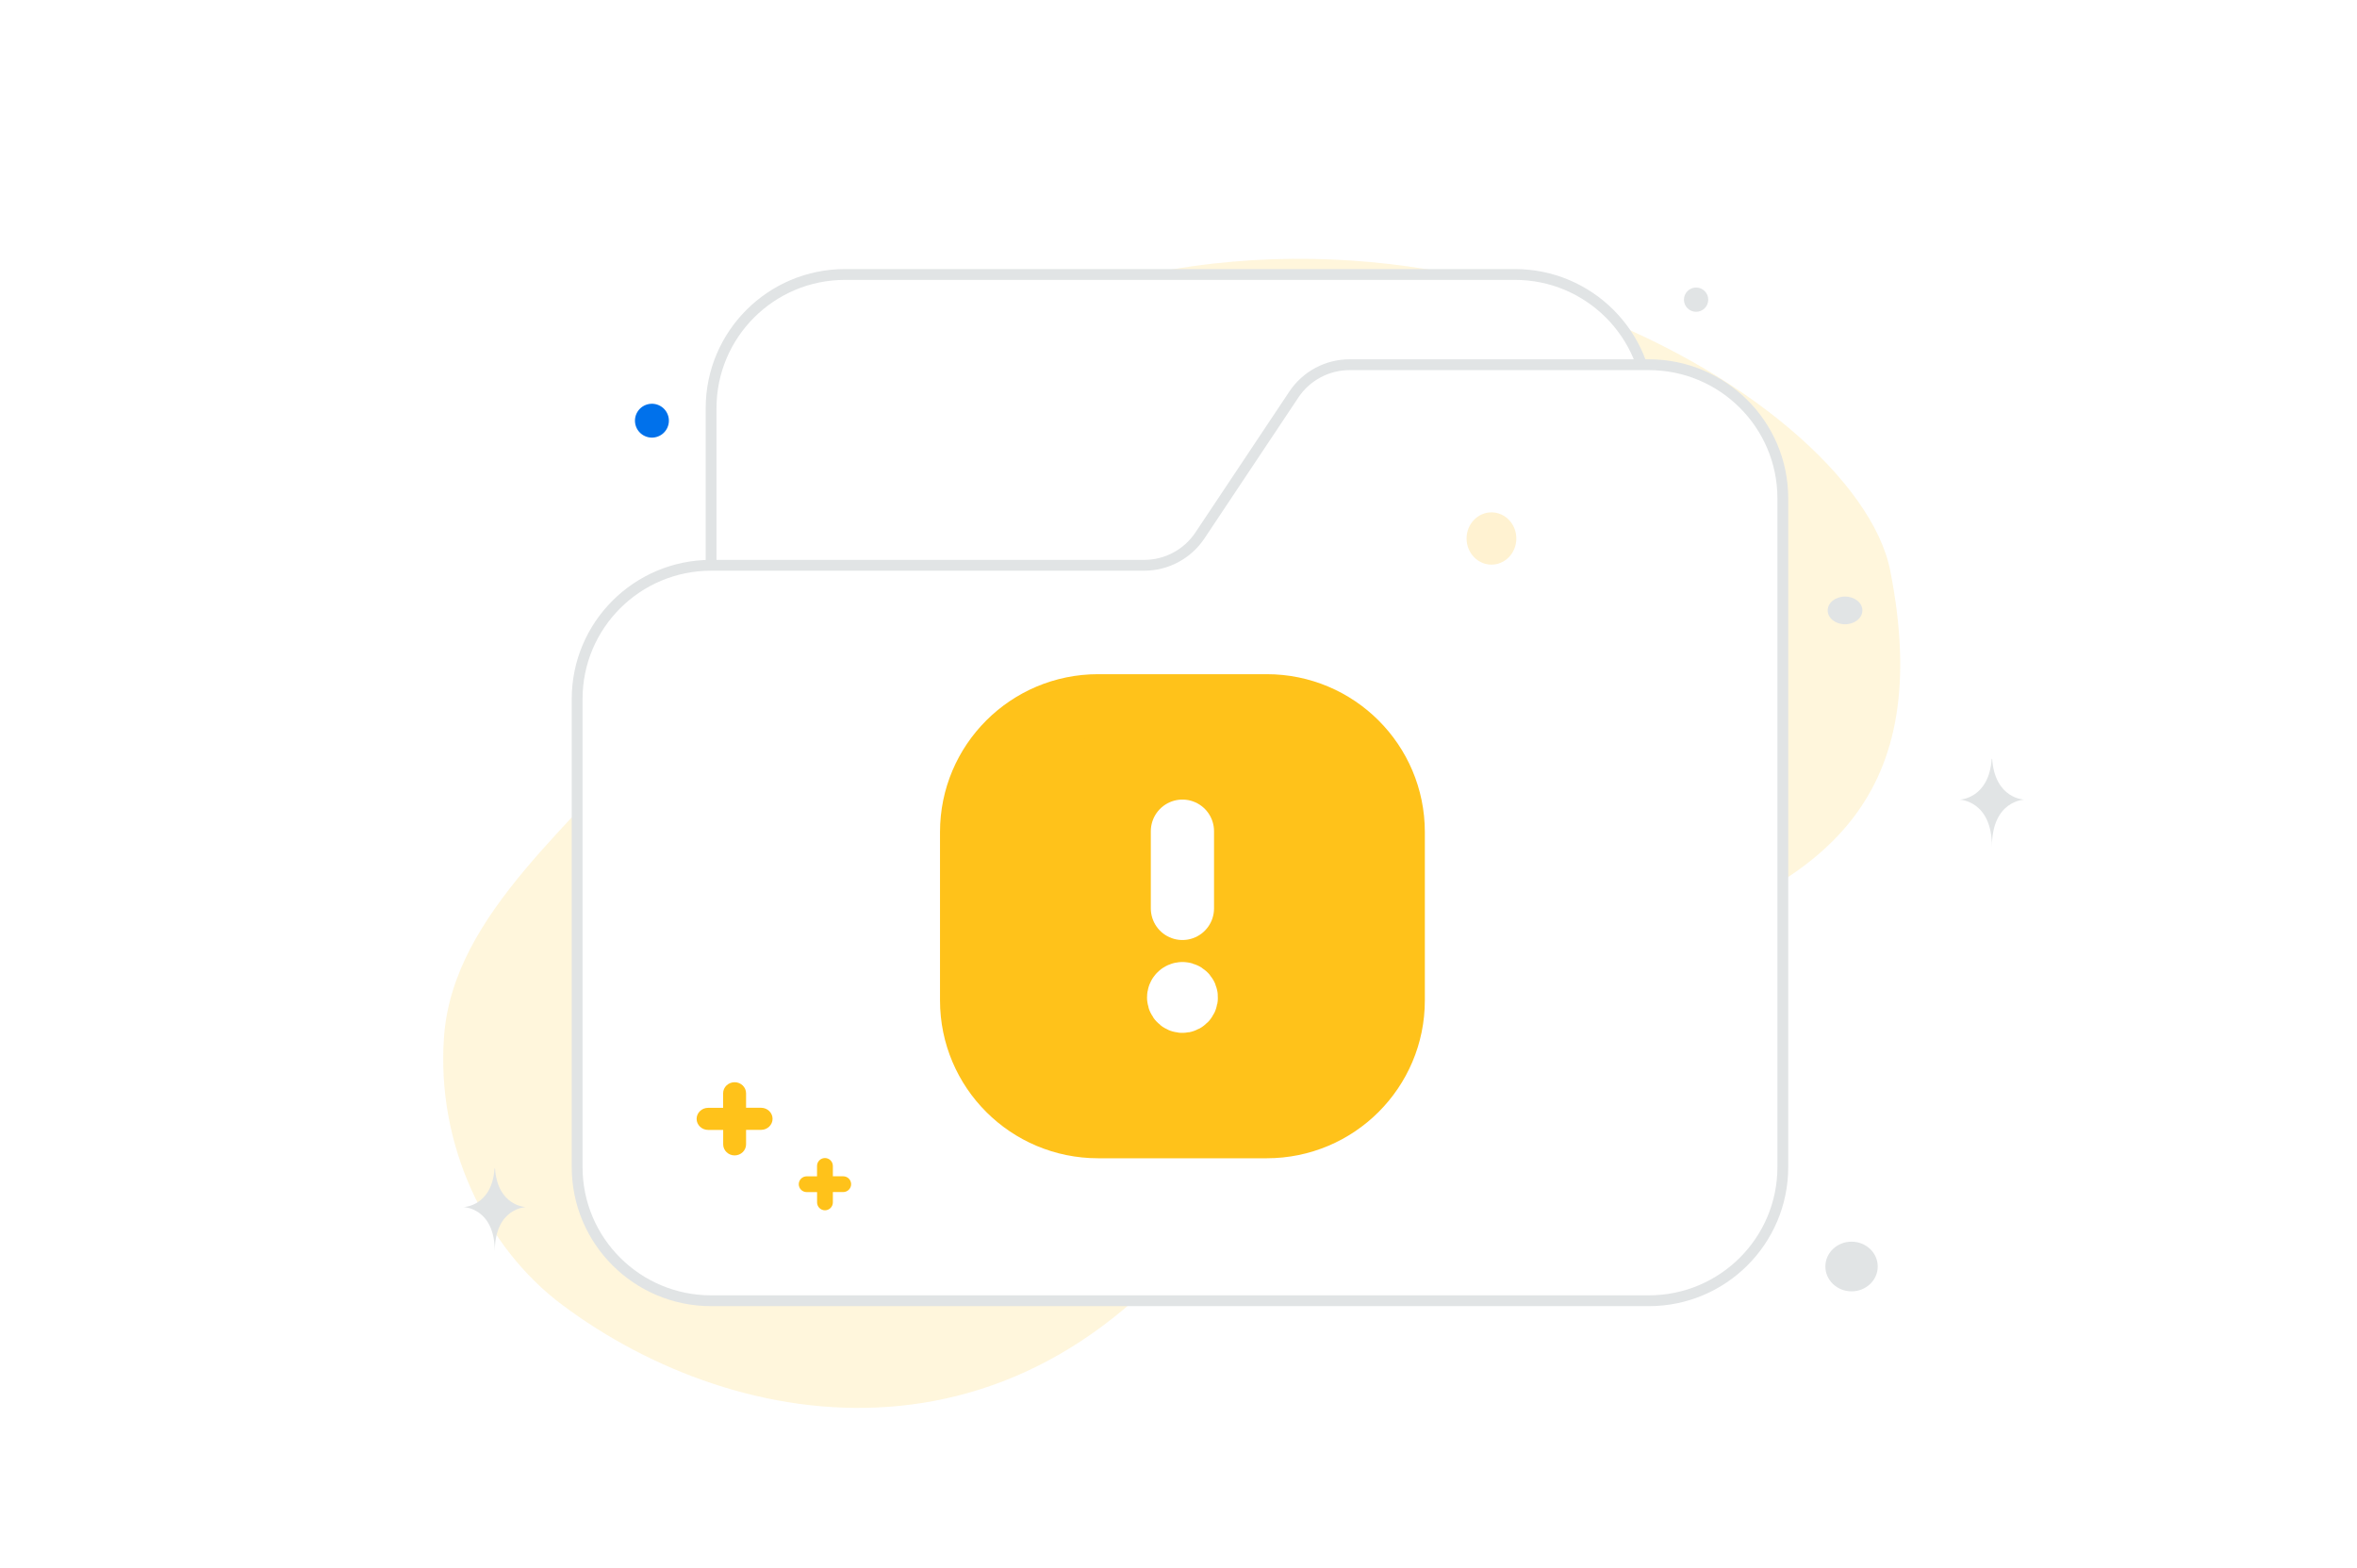 <svg width="260" height="173" viewBox="0 0 260 173" fill="none" xmlns="http://www.w3.org/2000/svg">
<rect x="0" y="0" width="260" height="173" fill="#333333" stroke="none"/>
<g clip-path="url(#clip0_300_10866)">
<path d="M0 0H260V173H0V0Z" fill="white"/>
<path opacity="0.15" d="M208.511 62.939C204.646 43.349 152.399 12.802 104.399 38.198C82.075 50.01 87.039 60.824 72.577 79.47C63.957 90.584 50.009 100.543 48.985 114.29C48.097 126.157 53.506 137.58 62.054 143.958C81.278 158.302 114.045 164.022 136.135 130.463C158.226 96.904 218.475 113.465 208.511 62.939Z" fill="#FFC21A"/>
<path fill-rule="evenodd" clip-rule="evenodd" d="M181.885 59.773V45.024C181.885 36.878 175.269 30.275 167.107 30.275H93.219C85.058 30.275 78.441 36.878 78.441 45.024V81.897" fill="white"/>
<path d="M181.885 59.773V45.024C181.885 36.878 175.269 30.275 167.107 30.275H93.219C85.058 30.275 78.441 36.878 78.441 45.024V81.897" stroke="#E1E4E5" stroke-width="1.193"/>
<path fill-rule="evenodd" clip-rule="evenodd" d="M78.441 62.352H126.21C127.426 62.352 128.624 62.053 129.696 61.481C130.768 60.908 131.683 60.08 132.358 59.071L142.724 43.518C143.4 42.503 144.318 41.672 145.394 41.098C146.471 40.524 147.673 40.225 148.894 40.228H181.885C190.046 40.228 196.663 46.832 196.663 54.978V128.724C196.663 136.87 190.046 143.473 181.885 143.473H78.441C70.28 143.473 63.664 136.87 63.664 128.724V77.102C63.664 68.956 70.28 62.352 78.441 62.352Z" fill="white" stroke="#E1E4E5" stroke-width="1.193"/>
<path d="M204.244 142.436C202.649 142.436 201.356 141.21 201.356 139.697C201.356 138.184 202.649 136.958 204.244 136.958C205.84 136.958 207.133 138.184 207.133 139.697C207.133 141.21 205.84 142.436 204.244 142.436Z" fill="#E1E4E5"/>
<path d="M187.096 34.392C186.355 34.392 185.755 33.793 185.755 33.054C185.755 32.315 186.355 31.716 187.096 31.716C187.836 31.716 188.436 32.315 188.436 33.054C188.436 33.793 187.836 34.392 187.096 34.392Z" fill="#E1E4E5"/>
<path opacity="0.2" d="M164.522 62.28C163.006 62.28 161.778 60.989 161.778 59.397C161.778 57.804 163.006 56.513 164.522 56.513C166.038 56.513 167.267 57.804 167.267 59.397C167.267 60.989 166.038 62.28 164.522 62.28Z" fill="#FFC21A"/>
<path d="M73.721 45.919C73.988 46.915 73.396 47.939 72.398 48.206C71.4 48.473 70.374 47.882 70.106 46.886C69.839 45.889 70.431 44.866 71.429 44.599C72.427 44.332 73.453 44.923 73.721 45.919Z" fill="#0071EB"/>
<path d="M203.526 68.858C202.469 68.858 201.611 68.174 201.611 67.329C201.611 66.485 202.469 65.801 203.526 65.801C204.583 65.801 205.44 66.485 205.44 67.329C205.44 68.174 204.583 68.858 203.526 68.858Z" fill="#E1E4E5"/>
<path d="M54.554 128.885H54.604C54.9 133.079 58.025 133.144 58.025 133.144C58.025 133.144 54.58 133.211 54.58 138.057C54.58 133.211 51.133 133.144 51.133 133.144C51.133 133.144 54.257 133.079 54.554 128.885ZM219.703 83.706H219.755C220.063 88.134 223.311 88.202 223.311 88.202C223.311 88.202 219.73 88.273 219.73 93.391C219.73 88.273 216.149 88.202 216.149 88.202C216.149 88.202 219.395 88.134 219.703 83.706Z" fill="#E1E4E5"/>
<path fill-rule="evenodd" clip-rule="evenodd" d="M139.735 124.271H121.131C113.425 124.271 107.178 118.036 107.178 110.345V91.776C107.178 84.085 113.425 77.85 121.131 77.85H139.735C147.441 77.85 153.688 84.085 153.688 91.776V110.345C153.688 118.036 147.441 124.271 139.735 124.271Z" fill="#FFC21A" stroke="#FFC21A" stroke-width="6.973" stroke-linecap="round" stroke-linejoin="round"/>
<path d="M130.433 100.198V91.68" stroke="white" stroke-width="6.973" stroke-linecap="round" stroke-linejoin="round"/>
<path fill-rule="evenodd" clip-rule="evenodd" d="M130.433 109.597C130.377 109.597 130.323 109.608 130.272 109.629C130.22 109.65 130.174 109.681 130.135 109.721C130.096 109.76 130.065 109.807 130.045 109.858C130.024 109.909 130.014 109.964 130.014 110.019C130.014 110.103 130.039 110.185 130.086 110.255C130.133 110.324 130.199 110.378 130.277 110.41C130.354 110.442 130.44 110.45 130.522 110.434C130.604 110.417 130.68 110.376 130.739 110.317C130.798 110.257 130.838 110.181 130.854 110.099C130.869 110.017 130.86 109.931 130.828 109.854C130.795 109.777 130.74 109.711 130.669 109.666C130.599 109.62 130.517 109.596 130.433 109.597Z" fill="white"/>
<path d="M130.433 109.597C130.377 109.597 130.323 109.608 130.272 109.629C130.22 109.65 130.174 109.681 130.135 109.721C130.096 109.76 130.065 109.807 130.045 109.858C130.024 109.909 130.014 109.964 130.014 110.019C130.014 110.103 130.039 110.185 130.086 110.255C130.133 110.324 130.199 110.378 130.277 110.41C130.354 110.442 130.44 110.45 130.522 110.434C130.604 110.417 130.68 110.376 130.739 110.317C130.798 110.257 130.838 110.181 130.854 110.099C130.869 110.017 130.86 109.931 130.828 109.854C130.795 109.777 130.74 109.711 130.669 109.666C130.599 109.62 130.517 109.596 130.433 109.597" stroke="white" stroke-width="6.973" stroke-linecap="round" stroke-linejoin="round"/>
<path fill-rule="evenodd" clip-rule="evenodd" d="M91.873 128.601V129.746H93.018C93.249 129.747 93.47 129.839 93.633 130.001C93.796 130.164 93.888 130.385 93.889 130.615C93.888 130.845 93.796 131.066 93.633 131.229C93.47 131.392 93.249 131.484 93.018 131.485H91.873V132.629C91.872 132.859 91.78 133.08 91.617 133.243C91.454 133.405 91.233 133.497 91.002 133.498C90.772 133.497 90.551 133.405 90.388 133.242C90.225 133.08 90.133 132.859 90.132 132.629V131.49H88.982C88.751 131.488 88.53 131.396 88.367 131.234C88.204 131.071 88.112 130.85 88.111 130.62C88.112 130.389 88.204 130.169 88.367 130.006C88.53 129.843 88.751 129.751 88.982 129.75H90.127V128.601C90.128 128.37 90.221 128.149 90.385 127.986C90.549 127.823 90.771 127.732 91.002 127.732C91.233 127.733 91.454 127.825 91.617 127.988C91.78 128.151 91.872 128.371 91.873 128.601ZM82.299 120.588V122.189H83.96C84.653 122.189 85.222 122.738 85.222 123.407C85.222 124.075 84.653 124.624 83.96 124.624H82.299V126.226C82.299 126.894 81.73 127.443 81.037 127.443C80.344 127.443 79.774 126.894 79.774 126.226V124.631H78.107C77.414 124.631 76.844 124.082 76.844 123.413C76.844 122.745 77.414 122.196 78.107 122.196H79.767V120.588C79.767 119.919 80.337 119.37 81.037 119.37C81.73 119.37 82.299 119.919 82.299 120.588Z" fill="#FFC21A"/>
</g>
<defs>
<clipPath id="clip0_300_10866">
<rect width="260" height="173" fill="white"/>
</clipPath>
</defs>
</svg>
